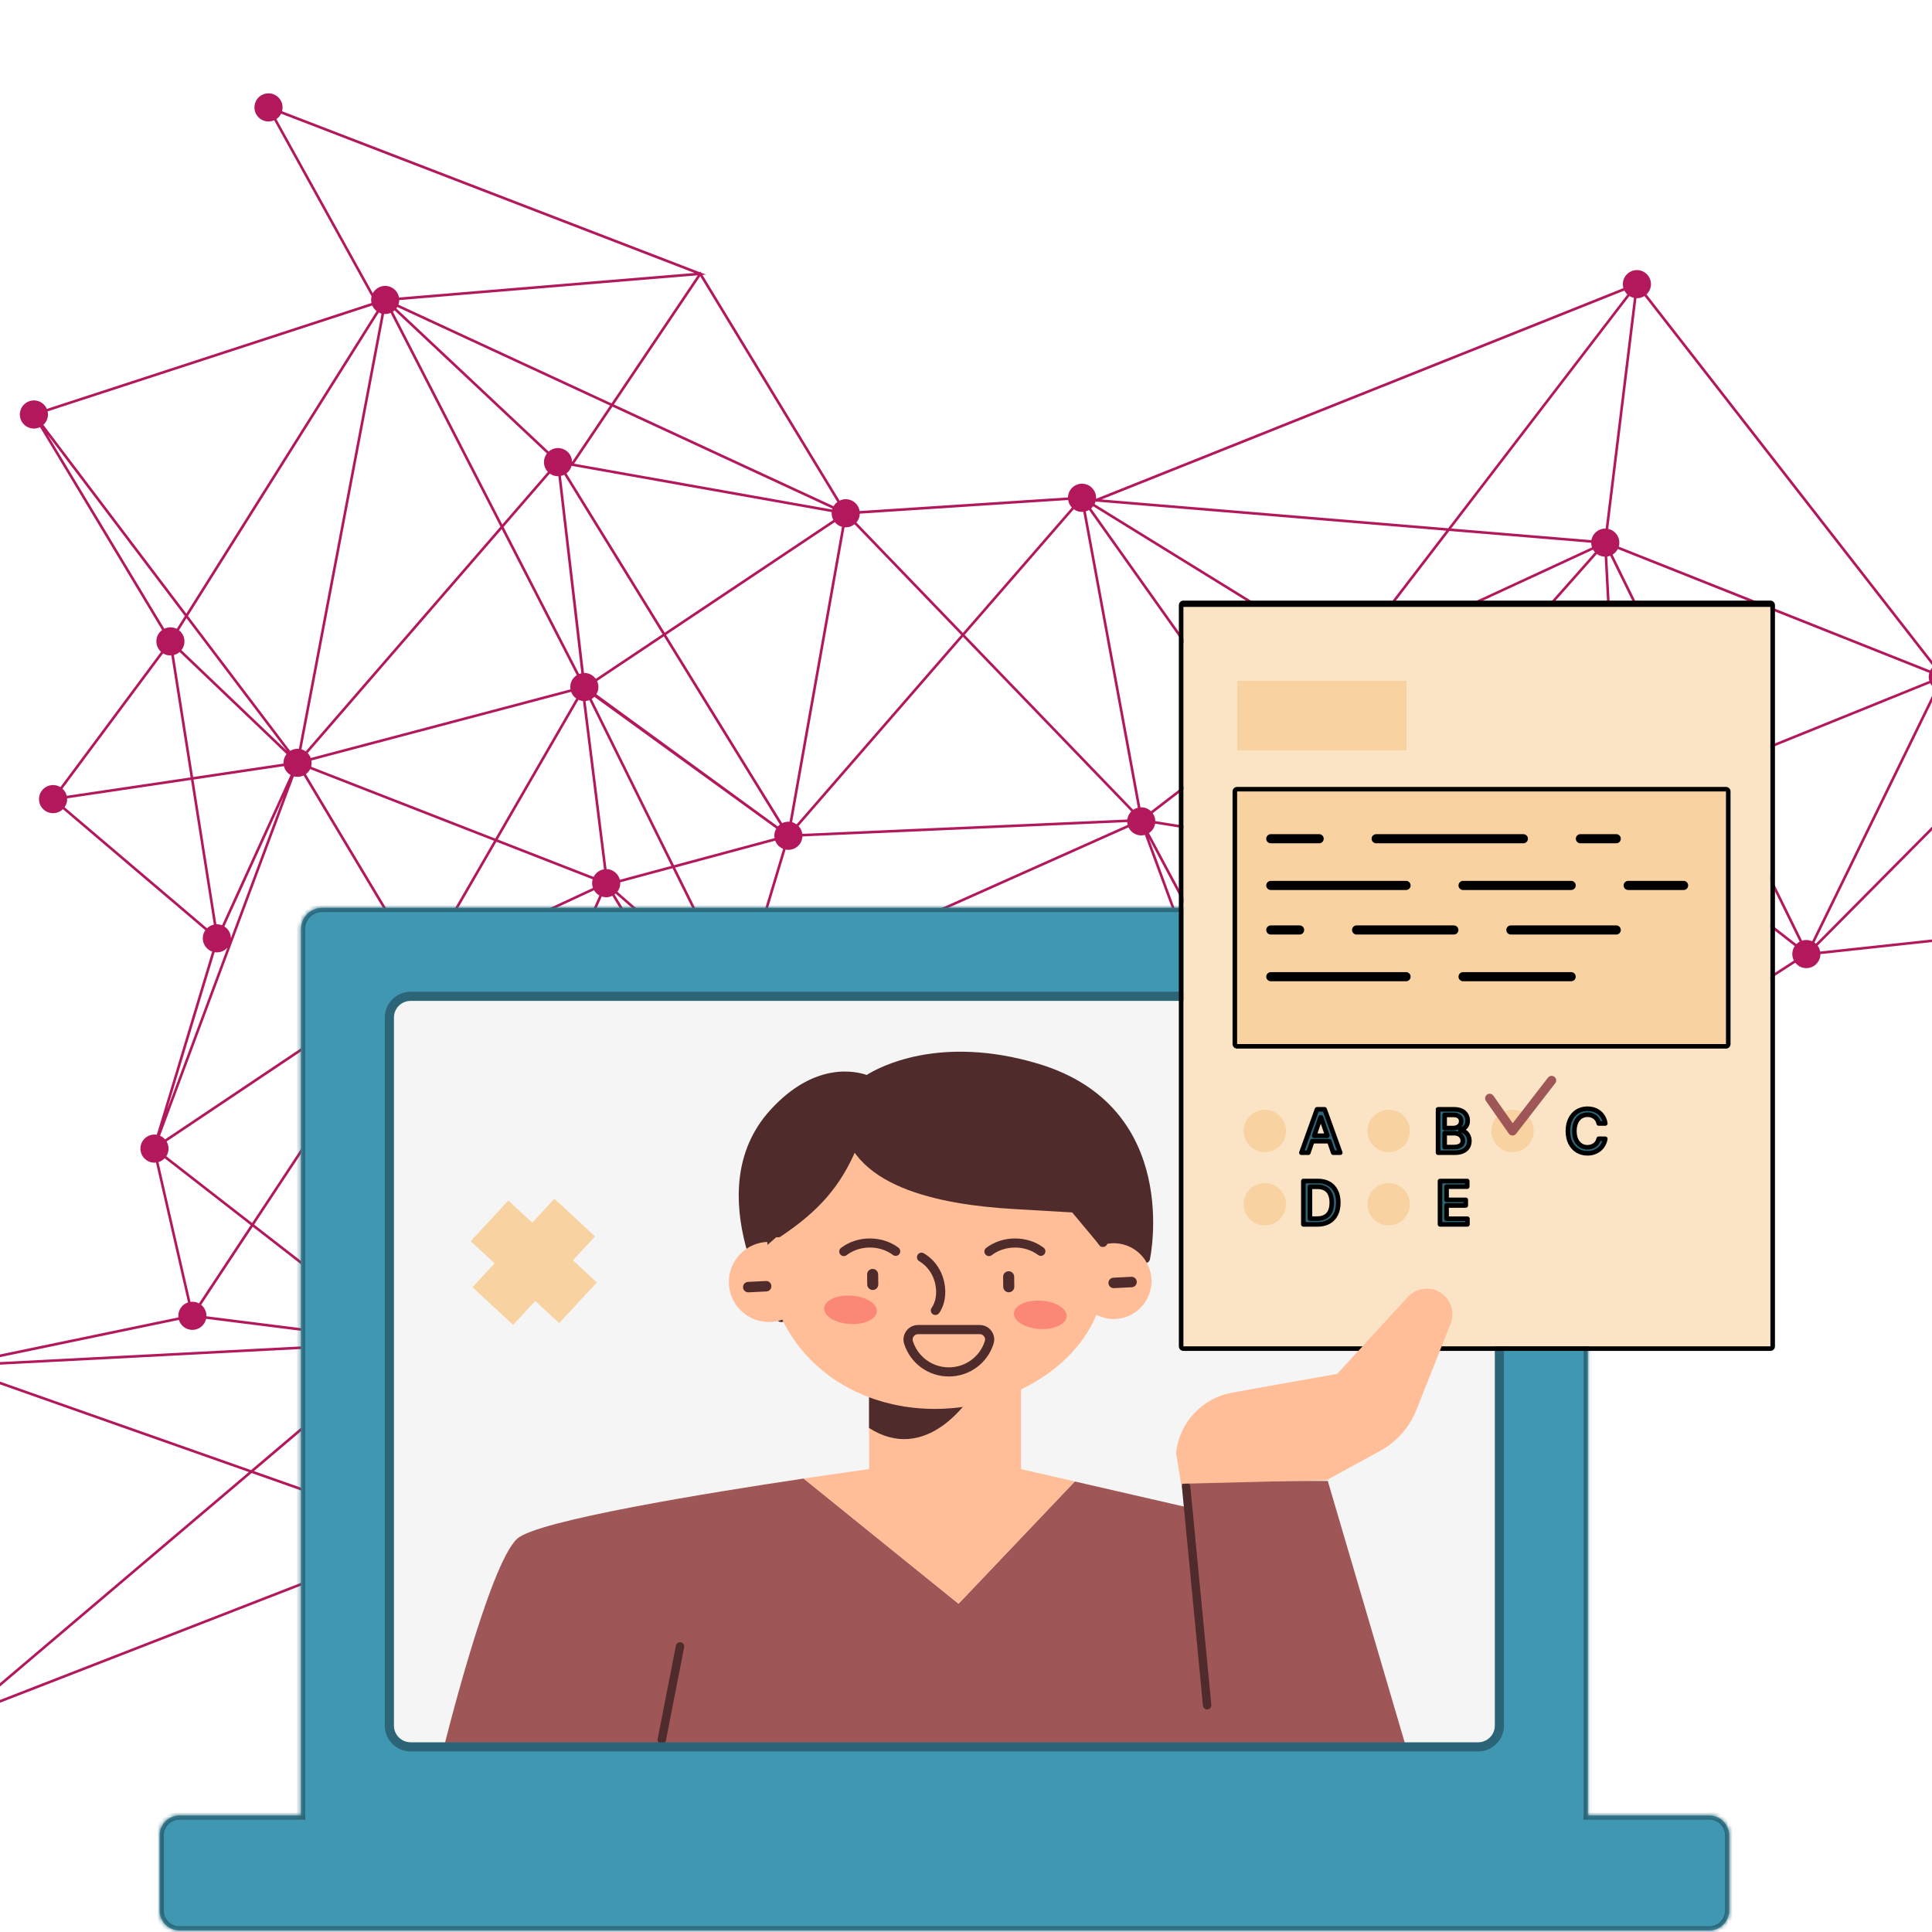 <svg width="460" height="460" viewBox="0 0 460 460" fill="none" xmlns="http://www.w3.org/2000/svg">
<rect x="0" y="0" width="460" height="460" fill="#808080" stroke="none"/>
<g clip-path="url(#clip0_760_11433)">
<rect width="460" height="460" fill="white"/>
<path d="M632.883 153.177C631.454 152.921 630.078 153.616 629.395 154.808L558.879 122.514C558.938 122.347 558.986 122.173 559.02 121.994C559.342 120.171 558.129 118.434 556.308 118.109C554.487 117.784 552.748 119 552.423 120.821C552.371 121.112 552.362 121.4 552.385 121.682L509.956 129.179C509.623 127.97 508.629 126.998 507.314 126.765C505.493 126.44 503.754 127.656 503.429 129.477C503.287 130.283 503.445 131.072 503.822 131.731L465.12 158.969C464.632 158.398 463.953 157.985 463.156 157.842C462.292 157.689 461.45 157.885 460.766 158.321L392.03 70.094C392.538 69.619 392.904 68.98 393.038 68.242C393.363 66.421 392.147 64.682 390.326 64.357C388.505 64.032 386.766 65.248 386.441 67.069C386.348 67.599 386.387 68.121 386.53 68.603L260.967 118.758C261.088 117.069 259.915 115.527 258.211 115.223C256.39 114.898 254.651 116.113 254.326 117.934C254.296 118.101 254.284 118.264 254.28 118.429L204.673 121.675C204.454 120.304 203.397 119.159 201.955 118.903C201.229 118.774 200.517 118.893 199.901 119.194L167.259 65.451L168.104 65.38L166.942 64.933L166.745 64.609L166.612 64.808L67.153 26.485C67.182 26.379 67.208 26.272 67.228 26.161C67.554 24.34 66.338 22.601 64.517 22.276C62.696 21.951 60.957 23.167 60.632 24.988C60.306 26.809 61.522 28.548 63.343 28.873C64.02 28.994 64.688 28.899 65.273 28.641L88.471 70.557C88.447 70.644 88.425 70.732 88.409 70.824C88.327 71.278 88.345 71.728 88.44 72.152L11.152 97.362C10.718 96.364 9.814 95.596 8.663 95.391C6.842 95.066 5.103 96.282 4.778 98.103C4.453 99.924 5.669 101.663 7.49 101.988C8.209 102.117 8.918 102.001 9.529 101.704L38.593 150.008C37.926 150.499 37.435 151.235 37.278 152.119C37.068 153.303 37.509 154.447 38.339 155.195L14.38 187.408C14.034 187.197 13.646 187.042 13.224 186.968C11.403 186.643 9.664 187.859 9.338 189.68C9.013 191.501 10.229 193.24 12.05 193.565C13.156 193.761 14.23 193.388 14.977 192.66L48.89 221.487C48.617 221.875 48.421 222.324 48.332 222.825C48.041 224.46 48.99 226.024 50.505 226.565L37.331 270.176C35.523 269.876 33.807 271.085 33.486 272.893C33.161 274.714 34.377 276.453 36.198 276.779C36.515 276.835 36.829 276.843 37.136 276.81L44.762 310.101C43.63 310.474 42.733 311.441 42.511 312.697C42.452 313.024 42.447 313.347 42.484 313.66L-8.351 324.231C-8.709 323.069 -9.685 322.141 -10.965 321.915C-12.786 321.59 -14.525 322.806 -14.851 324.627C-15.176 326.448 -13.96 328.187 -12.139 328.512C-12.005 328.536 -11.874 328.547 -11.742 328.556L-8.985 405.088C-10.398 405.27 -11.592 406.349 -11.854 407.824C-12.18 409.645 -10.964 411.384 -9.143 411.709C-7.322 412.034 -5.583 410.818 -5.257 408.997C-5.164 408.478 -5.202 407.965 -5.338 407.49L99.122 366.848C99.598 367.681 100.425 368.303 101.442 368.484C103.263 368.809 105.002 367.593 105.327 365.772C105.652 363.951 104.436 362.212 102.615 361.887C102.435 361.856 102.254 361.843 102.075 361.839L96.828 322.765C98.131 322.497 99.208 321.463 99.454 320.073C99.535 319.621 99.519 319.173 99.425 318.753L187.181 287.298C187.626 288.253 188.514 288.982 189.628 289.183C191.449 289.508 193.188 288.292 193.514 286.471C193.839 284.65 192.623 282.911 190.802 282.586C190.384 282.511 189.97 282.522 189.579 282.598L177.488 241.209C178.532 240.797 179.346 239.87 179.555 238.682L179.523 238.989L288.572 250.304C288.554 251.914 289.696 253.347 291.331 253.638C292.175 253.788 292.999 253.604 293.675 253.188L321.229 289.823C320.699 290.303 320.315 290.953 320.183 291.714C319.86 293.536 321.073 295.273 322.894 295.599C324.715 295.924 326.454 294.708 326.78 292.887C326.906 292.177 326.797 291.479 326.508 290.874L386.148 255.712C386.64 256.395 387.382 256.893 388.275 257.052C390.096 257.378 391.835 256.162 392.16 254.341C392.295 253.582 392.162 252.84 391.828 252.207L427.448 229.222C427.938 229.849 428.65 230.303 429.494 230.454C431.315 230.779 433.054 229.563 433.379 227.742C433.414 227.549 433.426 227.357 433.428 227.17L510.7 218.838C510.987 220.116 512.013 221.159 513.383 221.403C514.414 221.585 515.419 221.276 516.157 220.64L555.23 256.953C554.891 257.376 554.649 257.888 554.546 258.46C554.221 260.281 555.436 262.02 557.257 262.345C559.08 262.667 560.817 261.454 561.143 259.633C561.144 259.619 561.145 259.606 561.149 259.593L602.163 258.597L623.842 258.07C624.118 259.366 625.147 260.433 626.534 260.68C628.355 261.005 630.094 259.789 630.419 257.968C630.67 256.552 629.992 255.19 628.824 254.499L644.256 209.291C644.301 209.3 644.347 209.314 644.397 209.322C646.218 209.648 647.957 208.432 648.282 206.611C648.607 204.79 647.391 203.051 645.57 202.726C645.138 202.649 644.711 202.66 644.306 202.746L633.414 159.632C634.512 159.242 635.377 158.293 635.594 157.062C635.92 155.241 634.704 153.502 632.883 153.177ZM625.793 254.307C624.795 254.74 624.027 255.644 623.822 256.795C623.783 257.018 623.769 257.237 623.771 257.453L599.189 258.051L561.194 258.975C561.187 258.649 561.132 258.331 561.034 258.029L614.677 225.249L625.79 254.305L625.793 254.307ZM386.316 251.579L360.452 233.321L384.037 195.325C384.318 195.465 384.623 195.572 384.947 195.629C385.1 195.657 385.253 195.668 385.405 195.674L388.37 250.44C387.564 250.559 386.835 250.968 386.316 251.579ZM324.973 289.306C324.692 289.167 324.388 289.06 324.064 289.003C323.874 288.97 323.69 288.955 323.506 288.955L316.443 205.515C317.209 205.378 317.9 204.978 318.399 204.395L359.621 233.494L324.976 289.308L324.973 289.306ZM44.404 147.196L68.28 178.737L43.199 154.786C43.533 154.366 43.768 153.857 43.873 153.29C44.099 152.015 43.57 150.783 42.61 150.047L44.404 147.196ZM11.372 99.275C11.452 98.82 11.436 98.371 11.341 97.947L88.631 72.741C88.858 73.264 89.215 73.723 89.669 74.07L44.358 146.105L10.332 101.155C10.858 100.676 11.238 100.027 11.374 99.272L11.372 99.275ZM387.951 70.493C388.274 70.695 388.633 70.842 389.023 70.929L382.297 125.847C380.663 125.796 379.195 126.949 378.9 128.608L345.525 125.834L387.951 70.493ZM642.157 204.217C642.12 204.278 642.081 204.341 642.049 204.405L600.324 180.312C600.44 180.057 600.528 179.789 600.581 179.502C600.717 178.747 600.582 178.008 600.255 177.376L608.468 172.111L642.157 204.217ZM527.69 152.019L514.134 146.846C514.164 146.745 514.188 146.64 514.207 146.532C514.327 145.858 514.235 145.196 513.983 144.614L523.443 139.435L592.954 176.931L527.69 152.019ZM513.915 147.423L561.316 165.516L594.057 178.014C594.027 178.115 594.003 178.22 593.984 178.328C593.877 178.93 593.939 179.519 594.136 180.057L536.776 207.084L512.481 148.905C513.095 148.578 513.602 148.065 513.916 147.427L513.915 147.423ZM599.921 176.856C599.43 176.225 598.717 175.766 597.869 175.616C597.049 175.469 596.246 175.637 595.58 176.031L557.935 123.948L608.008 171.673L599.919 176.858L599.921 176.856ZM555.132 124.704C555.952 124.851 556.755 124.683 557.421 124.29L595.08 176.392C594.859 176.586 594.661 176.809 594.495 177.056L524.092 139.078L552.945 123.277C553.436 124.002 554.204 124.538 555.134 124.701L555.132 124.704ZM552.645 122.737L523.442 138.731L509.806 131.376C509.902 131.148 509.979 130.905 510.024 130.653C510.076 130.362 510.085 130.074 510.062 129.792L552.491 122.295C552.532 122.447 552.582 122.597 552.646 122.742L552.645 122.737ZM507.874 133.209C508.539 132.964 509.118 132.517 509.512 131.921L522.794 139.084L513.687 144.073C513.195 143.348 512.428 142.812 511.498 142.649C511.113 142.579 510.729 142.584 510.362 142.645L507.874 133.209ZM508.342 148.095L478.411 178.264L465.028 163.41C465.448 162.957 465.749 162.383 465.868 161.727C465.946 161.285 465.931 160.848 465.843 160.435L507.822 147.24C507.952 147.548 508.127 147.837 508.342 148.095ZM431.466 224.11C431.216 223.997 430.947 223.909 430.663 223.858C430.106 223.76 429.561 223.803 429.06 223.964L409.027 183.152L459.592 162.68C459.873 163.222 460.296 163.681 460.823 164.004L431.464 224.113L431.466 224.11ZM173.841 235.772L146.996 212.31C147.309 211.899 147.536 211.411 147.63 210.867C147.677 210.601 147.688 210.34 147.673 210.08L160.133 206.729L174.303 235.373C174.136 235.492 173.982 235.626 173.837 235.773L173.841 235.772ZM49.149 313.395C49.186 312.323 48.705 311.321 47.902 310.672L60.178 292.083L93.261 317.808C93.07 318.137 92.929 318.504 92.857 318.899L49.151 313.393L49.149 313.395ZM93.617 317.304L60.517 291.566L98.713 233.734C99.017 233.895 99.349 234.015 99.706 234.078C99.746 234.084 99.787 234.088 99.827 234.094L95.948 316.147C95.035 316.204 94.2 316.631 93.618 317.302L93.617 317.304ZM381.608 132.494C381.761 132.522 381.91 132.534 382.062 132.54L385.047 189.02C384.104 189.156 383.263 189.693 382.74 190.482L345.882 170.674L380.216 131.895C380.617 132.187 381.086 132.399 381.608 132.494ZM382.448 191.029C382.352 191.257 382.279 191.495 382.232 191.749C382.184 192.01 382.175 192.269 382.189 192.524L319.181 201.94C319.155 201.634 319.089 201.34 318.984 201.061L345.46 171.156L382.446 191.032L382.448 191.029ZM318.69 200.457C318.461 200.091 318.165 199.769 317.814 199.514L320.623 164.263L320.894 160.849C321.993 160.837 322.999 160.286 323.611 159.406L344.905 170.848L318.693 200.452L318.69 200.457ZM320.268 160.8C320.268 160.8 320.271 160.801 320.273 160.803L320.003 164.203L317.217 199.173C316.973 199.063 316.709 198.978 316.432 198.928C315.974 198.847 315.521 198.863 315.096 198.958L298.293 175.292L318.43 159.815C318.905 160.313 319.536 160.674 320.267 160.802L320.268 160.8ZM379.753 131.484L345.322 170.375L323.911 158.868C324.021 158.623 324.105 158.363 324.153 158.088C324.254 157.515 324.204 156.951 324.031 156.435L379.296 130.874C379.423 131.093 379.578 131.297 379.753 131.484ZM260.291 120.542L317.829 156.073C317.705 156.334 317.611 156.618 317.556 156.914C317.402 157.788 317.602 158.64 318.05 159.328L297.937 174.783L259.799 121.067C259.981 120.911 260.144 120.734 260.288 120.54L260.291 120.542ZM297.448 175.162L274.047 193.147C273.584 192.7 272.991 192.384 272.31 192.264C272.045 192.218 271.781 192.204 271.524 192.221L263.633 149.431L258.528 121.75C258.799 121.673 259.057 121.566 259.296 121.426L297.448 175.162ZM93.949 73.9L116.366 94.957L130.221 107.974C129.897 108.392 129.665 108.888 129.565 109.447C129.369 110.542 129.735 111.604 130.449 112.35L119.592 124.881L93.551 74.211C93.693 74.116 93.825 74.013 93.951 73.901L93.949 73.9ZM185.196 196.781L142.005 165.29C142.205 164.952 142.357 164.573 142.427 164.163C142.552 163.456 142.444 162.762 142.159 162.156L158.072 151.519L185.691 196.322C185.51 196.458 185.342 196.613 185.192 196.782L185.196 196.781ZM141.848 161.621C141.356 160.938 140.612 160.436 139.715 160.278C139.49 160.237 139.268 160.221 139.046 160.227L133.556 113.311C133.832 113.251 134.097 113.156 134.346 113.033L157.748 150.994L141.847 161.624L141.848 161.621ZM130.915 112.755C131.309 113.036 131.767 113.241 132.277 113.332C132.5 113.371 132.725 113.389 132.942 113.384L134.896 130.142L138.412 160.303C138.229 160.342 138.051 160.4 137.879 160.469L119.894 125.472L130.914 112.751L130.915 112.755ZM137.331 160.753C136.568 161.24 136.002 162.028 135.83 162.989C135.762 163.379 135.766 163.763 135.827 164.13L73.991 180.474C73.83 180.038 73.582 179.643 73.261 179.308L119.458 125.981L137.329 160.756L137.331 160.753ZM74.146 182.209C74.215 181.819 74.21 181.435 74.149 181.068L135.986 164.724C136.217 165.359 136.64 165.912 137.193 166.305L117.923 199.651L74.067 182.545C74.099 182.434 74.124 182.322 74.144 182.207L74.146 182.209ZM137.729 166.616C137.984 166.732 138.255 166.822 138.542 166.875C138.629 166.892 138.716 166.898 138.801 166.907L143.803 206.979C142.744 207.15 141.821 207.822 141.337 208.784L118.506 199.878L137.729 166.616ZM144.917 206.984C144.75 206.954 144.583 206.943 144.42 206.937L139.425 166.908C139.739 166.879 140.041 166.807 140.33 166.697L159.856 206.164L147.582 209.466C147.271 208.227 146.26 207.219 144.921 206.983L144.917 206.984ZM140.883 166.423C141.114 166.282 141.33 166.113 141.522 165.919L184.826 197.29C184.627 197.626 184.481 198.001 184.408 198.409C184.339 198.802 184.344 199.189 184.409 199.563L160.465 206.004L140.885 166.424L140.883 166.423ZM268.427 194.973C268.418 195.022 268.414 195.071 268.408 195.121L222.605 197.144L191.029 198.538C190.932 197.833 190.61 197.186 190.129 196.681L229.275 151.623L269.344 193.203C268.881 193.67 268.549 194.276 268.427 194.973ZM187.986 195.654C187.359 195.6 186.756 195.727 186.223 195.992L158.59 151.169L198.761 124.316C199.189 124.843 199.777 125.244 200.471 125.437L187.986 195.654ZM198.415 123.803L158.264 150.643L134.875 112.704C135.452 112.271 135.891 111.655 136.092 110.919L198.021 121.93C197.964 122.598 198.11 123.247 198.415 123.803ZM133.45 106.731C132.402 106.546 131.384 106.869 130.644 107.522L120.543 98.031L94.37 73.443C94.452 73.334 94.53 73.218 94.6 73.098L145.248 96.558L136.213 109.988C136.194 108.409 135.061 107.019 133.45 106.731ZM91.456 74.759C92.001 74.799 92.527 74.704 93.005 74.504L119.156 125.386L72.797 178.9C72.492 178.681 72.15 178.511 71.775 178.401L91.456 74.759ZM73.843 183.118L117.614 200.191L101.693 227.74C101.438 227.624 101.167 227.534 100.88 227.481C100.161 227.353 99.455 227.468 98.847 227.762L72.827 184.32C73.249 184.009 73.601 183.601 73.843 183.118ZM102.229 228.05L118.195 200.42L141.111 209.36C141.079 209.471 141.054 209.582 141.034 209.697C140.928 210.292 140.989 210.878 141.181 211.412L103.186 229.098C102.948 228.687 102.622 228.331 102.23 228.055L102.229 228.05ZM174.843 235.061L160.744 206.567L184.57 200.159C184.893 201.028 185.566 201.741 186.453 202.099L176.638 234.772C176.004 234.699 175.387 234.807 174.844 235.059L174.843 235.061ZM177.244 234.901L187.046 202.274C187.072 202.279 187.096 202.287 187.122 202.292C188.943 202.617 190.682 201.401 191.007 199.58C191.032 199.439 191.047 199.296 191.053 199.155L261.684 196.039L268.384 195.741C268.396 195.97 268.432 196.195 268.489 196.411L179.089 236.318C178.671 235.656 178.03 235.14 177.243 234.897L177.244 234.901ZM274.452 193.616L297.808 175.669L314.491 199.164C313.557 199.582 312.834 200.419 312.589 201.481L275.075 195.5C275.063 194.81 274.837 194.161 274.453 193.621L274.452 193.616ZM386.121 189.036C385.968 189.008 385.819 188.996 385.667 188.99L382.682 132.51C382.926 132.474 383.163 132.413 383.387 132.325L408.179 182.832L388.505 190.798C388.041 189.904 387.186 189.228 386.117 189.037L386.121 189.036ZM459.27 160.56C459.174 161.096 459.217 161.623 459.364 162.112L408.758 182.603L383.945 132.054C384.466 131.736 384.9 131.276 385.185 130.717L459.355 160.202C459.32 160.319 459.29 160.438 459.27 160.56ZM378.85 129.229C378.855 129.606 378.92 129.972 379.043 130.316L323.788 155.873C323.617 155.565 323.396 155.288 323.135 155.044L345.079 126.42L378.851 129.227L378.85 129.229ZM322.642 154.67C322.287 154.445 321.884 154.285 321.444 154.204C320.136 153.972 318.874 154.533 318.144 155.541L260.617 120.016C260.711 119.827 260.789 119.628 260.846 119.417L344.342 126.357L322.639 154.664L322.642 154.67ZM257.033 121.828C257.334 121.881 257.63 121.889 257.918 121.862L270.912 192.314C270.518 192.413 270.146 192.581 269.819 192.808L229.68 151.156L255.665 121.247C256.06 121.533 256.52 121.735 257.033 121.828ZM228.844 151.177L189.663 196.275C189.348 196.05 188.992 195.872 188.598 195.764L201.082 125.547C201.962 125.621 202.799 125.344 203.452 124.823L228.846 151.175L228.844 151.177ZM198.132 121.323L136.687 110.398L145.82 96.825L198.209 121.091C198.18 121.167 198.156 121.243 198.132 121.323ZM94.859 72.539C94.921 72.366 94.971 72.19 95.005 72.004C95.039 71.819 95.051 71.633 95.054 71.451L166.112 65.553L145.601 96.041L94.862 72.54L94.859 72.539ZM90.191 74.408C90.355 74.49 90.529 74.561 90.709 74.617L90.817 74.813L71.168 178.291C70.415 178.217 69.691 178.405 69.084 178.78L44.755 146.642L90.187 74.409L90.191 74.408ZM14.872 187.783L38.831 155.569C39.176 155.781 39.564 155.935 39.987 156.009C40.257 156.059 40.525 156.067 40.788 156.05L45.373 185.095L15.89 189.477C15.731 188.82 15.373 188.231 14.875 187.784L14.872 187.783ZM41.399 155.953C41.91 155.824 42.382 155.576 42.772 155.235L68.223 179.54C67.889 179.959 67.654 180.468 67.549 181.035C67.502 181.296 67.492 181.555 67.505 181.806L45.983 185.005L41.399 155.953ZM67.595 182.416C67.813 183.304 68.386 184.068 69.183 184.525L52.87 220.303C52.663 220.219 52.441 220.156 52.213 220.114C51.978 220.071 51.743 220.058 51.513 220.066L46.075 185.613L67.593 182.415L67.595 182.416ZM53.421 220.586L67.535 189.63L54.977 223.364C54.96 222.225 54.361 221.184 53.421 220.586ZM69.973 184.852C70.066 184.877 70.162 184.899 70.258 184.919C70.978 185.047 71.683 184.932 72.291 184.637L98.311 228.08C97.64 228.572 97.147 229.311 96.99 230.194C96.851 230.972 96.996 231.735 97.349 232.379L39.3 271.277C38.981 270.911 38.576 270.612 38.116 270.41L69.972 184.848L69.973 184.852ZM97.694 232.892C97.844 233.075 98.008 233.244 98.195 233.395L60.028 291.186L39.593 275.298C39.828 274.933 39.996 274.522 40.076 274.066C40.223 273.246 40.053 272.446 39.662 271.782L97.693 232.895L97.694 232.892ZM39.21 275.781L59.684 291.7L47.379 310.33C47.075 310.169 46.742 310.049 46.385 309.986C46.035 309.924 45.69 309.919 45.354 309.964L37.734 276.686C38.298 276.517 38.806 276.204 39.208 275.779L39.21 275.781ZM45.214 316.585C46.99 316.9 48.683 315.754 49.067 314.009L92.595 319.493L-7.553 324.699L42.596 314.269C42.954 315.431 43.93 316.36 45.21 316.586L45.214 316.585ZM-8.265 325.801C-8.238 325.65 -8.225 325.499 -8.22 325.349L92.856 320.096C92.948 320.591 93.15 321.055 93.442 321.455L59.773 350.022L-8.32 326.028C-8.303 325.951 -8.282 325.877 -8.267 325.799L-8.265 325.801ZM96.738 316.188C96.679 316.178 96.62 316.174 96.562 316.168L100.442 234.126C101.455 234.083 102.379 233.576 102.972 232.786L127.445 247.783L97.211 316.311C97.057 316.26 96.902 316.216 96.738 316.188ZM103.295 232.258C103.431 231.983 103.533 231.686 103.589 231.365C103.696 230.77 103.634 230.185 103.442 229.65L141.437 211.964C141.736 212.477 142.172 212.908 142.699 213.202L127.696 247.208L103.294 232.254L103.295 232.258ZM143.27 213.454C143.424 213.505 143.581 213.55 143.745 213.578C144.471 213.708 145.182 213.589 145.797 213.29L188.22 283.194C187.96 283.387 187.73 283.616 187.532 283.879L128.233 247.54L143.273 213.456L143.27 213.454ZM188.748 282.872L146.327 212.97C146.413 212.906 146.498 212.839 146.577 212.764L173.456 236.254C173.211 236.623 173.039 237.046 172.956 237.507C172.633 239.33 173.847 241.067 175.668 241.392C176.086 241.467 176.499 241.456 176.89 241.38L188.979 282.767C188.898 282.797 188.822 282.834 188.745 282.87L188.748 282.872ZM179.368 236.87L268.7 196.99C269.147 197.935 270.031 198.659 271.14 198.856C271.638 198.943 272.13 198.915 272.591 198.791L290.475 247.317C289.553 247.756 288.847 248.612 288.635 249.686L179.593 238.372C179.638 237.844 179.555 237.333 179.369 236.867L179.368 236.87ZM292.501 247.042C292.003 246.955 291.51 246.983 291.051 247.104L273.561 199.646L295.957 241.514L293.122 247.212C292.926 247.136 292.716 247.076 292.5 247.038L292.501 247.042ZM273.571 198.351C274.311 197.861 274.858 197.086 275.025 196.144C275.027 196.134 275.027 196.123 275.031 196.111L312.508 202.087C312.458 203.312 313.082 204.441 314.091 205.067L296.299 240.838L273.574 198.352L273.571 198.351ZM314.644 205.344C314.84 205.421 315.05 205.48 315.266 205.518C315.453 205.55 315.639 205.566 315.824 205.567L322.886 289.007C322.641 289.052 322.403 289.12 322.174 289.216L296.655 241.506L314.644 205.344ZM318.752 203.89C318.941 203.563 319.079 203.202 319.151 202.807C319.165 202.725 319.172 202.642 319.182 202.561L382.282 193.129C382.466 193.876 382.903 194.536 383.512 194.999L359.944 232.966L318.752 203.89ZM388.356 194.138C388.587 193.779 388.753 193.366 388.832 192.917C388.928 192.381 388.885 191.854 388.738 191.365L408.45 183.383L428.491 224.206C428.204 224.36 427.943 224.556 427.712 224.784L388.355 194.134L388.356 194.138ZM432.006 224.419L461.383 164.274C461.574 164.348 461.774 164.405 461.981 164.441C462.93 164.609 463.852 164.358 464.568 163.825L477.975 178.704L432.348 224.694C432.239 224.595 432.125 224.503 432.003 224.418L432.006 224.419ZM478.828 178.726L508.782 148.532C509.213 148.887 509.735 149.142 510.325 149.245C510.466 149.27 510.604 149.282 510.743 149.291L512.95 201.613L513.507 214.791C512.924 214.872 512.38 215.108 511.927 215.458L478.83 178.727L478.828 178.726ZM514.557 214.806C514.413 214.78 514.268 214.768 514.123 214.762L511.36 149.267C511.55 149.241 511.731 149.2 511.911 149.144L536.216 207.346L516.884 216.454C516.408 215.615 515.578 214.986 514.557 214.806ZM537.014 207.654L594.4 180.614C594.68 181.087 595.073 181.487 595.552 181.777L559.49 256.132C559.17 255.951 558.816 255.817 558.434 255.75C557.982 255.669 557.534 255.684 557.114 255.779L537.018 207.653L537.014 207.654ZM560.788 257.453C560.588 257.088 560.322 256.758 560.001 256.489L596.105 182.047C596.293 182.119 596.491 182.175 596.695 182.209C597.209 182.299 597.711 182.266 598.184 182.135L614.45 224.66L560.785 257.452L560.788 257.453ZM598.763 181.917C599.262 181.671 599.692 181.307 600.016 180.849L641.801 204.975C641.752 205.127 641.71 205.278 641.681 205.438C641.532 206.272 641.708 207.087 642.116 207.758L614.99 224.335L598.763 181.917ZM642.543 203.729L609.009 171.768L629.658 158.534C630.149 159.165 630.862 159.624 631.709 159.774C632.085 159.841 632.456 159.839 632.814 159.783L643.713 202.926C643.271 203.109 642.873 203.38 642.543 203.729ZM629.138 155.369C629.079 155.536 629.031 155.709 628.998 155.888C628.862 156.643 628.996 157.382 629.324 158.014L608.548 171.33L558.35 123.484C558.45 123.357 558.542 123.217 558.623 123.074L629.138 155.369ZM504.177 132.239C504.665 132.81 505.345 133.223 506.142 133.367C506.527 133.436 506.911 133.432 507.278 133.37L509.766 142.806C508.683 143.201 507.832 144.145 507.616 145.362C507.537 145.803 507.552 146.241 507.64 146.654L465.662 159.849C465.609 159.722 465.548 159.597 465.48 159.476L504.182 132.238L504.177 132.239ZM460.28 158.705C460.001 158.966 459.764 159.274 459.586 159.625L385.415 130.14C385.45 130.024 385.48 129.904 385.5 129.783C385.817 128.004 384.663 126.306 382.912 125.926L389.638 71.008C390.329 71.029 390.987 70.837 391.542 70.481L460.278 158.708L460.28 158.705ZM386.758 69.185C386.936 69.534 387.176 69.852 387.466 70.12L344.796 125.775L262.257 118.914L386.759 69.183L386.758 69.185ZM254.318 119.054C254.425 119.732 254.74 120.354 255.204 120.841L229.255 150.707L203.9 124.393C204.28 123.951 204.554 123.409 204.663 122.793C204.693 122.627 204.705 122.464 204.708 122.299L254.315 119.053L254.318 119.054ZM199.37 119.521C199.01 119.79 198.703 120.131 198.471 120.526L146.174 96.302L166.72 65.762L199.372 119.518L199.37 119.521ZM65.817 28.347C66.284 28.027 66.674 27.588 66.931 27.067L165.359 64.994L95.003 70.835C94.764 69.492 93.715 68.374 92.293 68.119C90.835 67.86 89.435 68.587 88.763 69.819L65.812 28.348L65.817 28.347ZM11.339 103.513L44.008 146.671L42.09 149.717C41.806 149.572 41.495 149.465 41.164 149.407C40.444 149.278 39.735 149.395 39.122 149.69L11.337 103.512L11.339 103.513ZM15.38 192.193C15.653 191.805 15.851 191.353 15.938 190.855C15.986 190.594 15.994 190.338 15.982 190.084L45.472 185.703L50.907 220.144C50.294 220.28 49.738 220.589 49.293 221.02L15.38 192.193ZM51.107 226.719C52.273 226.905 53.4 226.463 54.135 225.637L39.809 264.113L51.105 226.722L51.107 226.719ZM-11.125 328.538C-9.986 328.391 -8.996 327.663 -8.513 326.614L59.239 350.486L-6.209 406.017C-6.674 405.561 -7.276 405.236 -7.965 405.111C-8.099 405.087 -8.232 405.074 -8.362 405.067L-11.123 328.536L-11.125 328.538ZM-5.562 406.914C-5.635 406.767 -5.717 406.623 -5.813 406.488L59.911 350.727L98.773 364.422C98.758 364.482 98.743 364.542 98.731 364.603C98.626 365.188 98.684 365.764 98.866 366.289L-5.562 406.914ZM101.462 361.887C100.367 362.076 99.425 362.801 98.971 363.832L60.46 350.262L93.862 321.923C94.322 322.357 94.907 322.669 95.574 322.788C95.79 322.826 96.005 322.841 96.218 322.838L101.462 361.887ZM99.237 318.166C98.947 317.491 98.439 316.923 97.786 316.562L127.987 248.112L187.216 284.407C187.079 284.683 186.977 284.979 186.922 285.301C186.837 285.789 186.862 286.269 186.977 286.72L99.24 318.167L99.237 318.166ZM295.219 250.928C295.466 249.537 294.815 248.196 293.682 247.494L296.321 242.187L321.31 288.904L294.17 252.817C294.701 252.336 295.084 251.687 295.218 250.923L295.219 250.928ZM326.194 290.345C325.999 290.076 325.766 289.836 325.5 289.636L360.127 233.851L385.961 252.087C385.772 252.413 385.632 252.778 385.562 253.17C385.435 253.879 385.544 254.577 385.834 255.183L326.194 290.345ZM391.494 251.687C391.004 251.06 390.292 250.606 389.449 250.456C389.296 250.427 389.142 250.417 388.99 250.41L386.026 195.644C386.779 195.533 387.463 195.169 387.978 194.624L427.321 225.263C427.059 225.643 426.868 226.084 426.785 226.57C426.65 227.329 426.783 228.07 427.117 228.703L391.497 251.689L391.494 251.687ZM433.375 226.553C433.281 226.043 433.07 225.565 432.765 225.157L478.391 179.166L511.47 215.878C511.069 216.325 510.78 216.885 510.67 217.521C510.628 217.76 510.612 217.993 510.621 218.227L433.371 226.558L433.375 226.553ZM516.588 220.197C516.928 219.774 517.169 219.262 517.273 218.691C517.376 218.108 517.322 217.538 517.141 217.017L536.456 207.918L556.522 255.975C556.21 256.11 555.919 256.29 555.664 256.511L516.588 220.197ZM628.261 254.234C628.083 254.168 627.9 254.118 627.707 254.083C627.253 254.001 626.805 254.016 626.38 254.112L615.214 224.922L642.485 208.257C642.806 208.616 643.207 208.909 643.665 209.102L628.258 254.232L628.261 254.234Z" fill="#B4185C"/>
<mask id="path-2-inside-1_760_11433" fill="white">
<path fill-rule="evenodd" clip-rule="evenodd" d="M378.064 221.205V431.931C378.064 432.043 378.061 432.154 378.054 432.264H406.989C409.595 432.264 411.707 434.376 411.707 436.982V454.912C411.707 457.518 409.595 459.63 406.989 459.63H42.718C40.112 459.63 38 457.518 38 454.912V436.982C38 434.376 40.112 432.264 42.718 432.264H71.655C71.648 432.154 71.644 432.043 71.644 431.931V221.205C71.644 218.415 73.906 216.154 76.695 216.154H373.014C375.803 216.154 378.064 218.415 378.064 221.205Z"/>
</mask>
<path fill-rule="evenodd" clip-rule="evenodd" d="M378.064 221.205V431.931C378.064 432.043 378.061 432.154 378.054 432.264H406.989C409.595 432.264 411.707 434.376 411.707 436.982V454.912C411.707 457.518 409.595 459.63 406.989 459.63H42.718C40.112 459.63 38 457.518 38 454.912V436.982C38 434.376 40.112 432.264 42.718 432.264H71.655C71.648 432.154 71.644 432.043 71.644 431.931V221.205C71.644 218.415 73.906 216.154 76.695 216.154H373.014C375.803 216.154 378.064 218.415 378.064 221.205Z" fill="#3F97B1"/>
<path d="M378.054 432.264L377.056 432.199L376.986 433.264H378.054V432.264ZM71.655 432.264V433.264H72.722L72.653 432.199L71.655 432.264ZM379.064 431.931V221.205H377.064V431.931H379.064ZM379.052 432.329C379.06 432.197 379.064 432.064 379.064 431.931H377.064C377.064 432.021 377.062 432.11 377.056 432.199L379.052 432.329ZM406.989 431.264H378.054V433.264H406.989V431.264ZM412.707 436.982C412.707 433.824 410.147 431.264 406.989 431.264V433.264C409.042 433.264 410.707 434.928 410.707 436.982H412.707ZM412.707 454.912V436.982H410.707V454.912H412.707ZM406.989 460.63C410.147 460.63 412.707 458.07 412.707 454.912H410.707C410.707 456.966 409.042 458.63 406.989 458.63V460.63ZM42.718 460.63H406.989V458.63H42.718V460.63ZM37 454.912C37 458.07 39.56 460.63 42.718 460.63V458.63C40.665 458.63 39 456.966 39 454.912H37ZM37 436.982V454.912H39V436.982H37ZM42.718 431.264C39.56 431.264 37 433.824 37 436.982H39C39 434.928 40.665 433.264 42.718 433.264V431.264ZM71.655 431.264H42.718V433.264H71.655V431.264ZM70.644 431.931C70.644 432.064 70.649 432.197 70.657 432.329L72.653 432.199C72.647 432.11 72.644 432.021 72.644 431.931H70.644ZM70.644 221.205V431.931H72.644V221.205H70.644ZM76.695 215.154C73.353 215.154 70.644 217.863 70.644 221.205H72.644C72.644 218.968 74.458 217.154 76.695 217.154V215.154ZM373.014 215.154H76.695V217.154H373.014V215.154ZM379.064 221.205C379.064 217.863 376.355 215.154 373.014 215.154V217.154C375.251 217.154 377.064 218.968 377.064 221.205H379.064Z" fill="#2B6577" mask="url(#path-2-inside-1_760_11433)"/>
<path d="M351.948 237.221H97.76C94.97 237.221 92.709 239.482 92.709 242.271V410.867C92.709 413.656 94.97 415.918 97.76 415.918H351.948C354.737 415.918 356.998 413.656 356.998 410.867V242.271C356.998 239.482 354.737 237.221 351.948 237.221Z" fill="#F5F5F5"/>
<path d="M306.348 364.329L255.903 352.73L228.221 381.84L191.343 352.033C168.457 355.455 127.955 362.028 123.153 366.348C116.418 372.411 105.644 416.188 105.644 416.188L321.842 415.514L306.351 364.327L306.348 364.329Z" fill="#9F5656"/>
<path d="M255.903 352.727L243.103 349.785V323.548H206.937V349.785C206.937 349.785 200.566 350.655 191.343 352.033L228.221 381.84L255.903 352.73V352.727Z" fill="#FFBE97"/>
<path d="M206.913 327V340C220.113 348.4 230.746 334.833 234.413 327H206.913Z" fill="#4F2B2B"/>
<path d="M206.478 257.164C206.478 257.164 221.235 246.67 246.8 254.284C280.642 264.363 272.722 299.645 272.722 299.645L185.957 313.686C185.957 313.686 166.877 284.164 184.158 265.084C195.784 252.249 206.478 257.164 206.478 257.164Z" fill="#4F2B2B"/>
<path d="M185.957 314.775C185.591 314.775 185.245 314.591 185.043 314.278C184.848 313.977 165.712 283.832 183.35 264.356C193.962 252.635 203.859 255.071 206.347 255.946C209.198 254.151 223.625 246.25 247.108 253.243C281.525 263.493 273.862 299.523 273.782 299.885C273.685 300.32 273.332 300.651 272.895 300.722L186.13 314.762C186.07 314.771 186.013 314.775 185.955 314.775H185.957ZM201.216 257.299C197.264 257.299 191.31 258.809 184.963 265.814C169.775 282.582 183.978 308.253 186.503 312.494L271.801 298.691C272.739 293.589 276.716 264.33 246.487 255.324C221.783 247.966 207.25 257.947 207.106 258.05C206.793 258.271 206.38 258.314 206.025 258.152C205.852 258.076 204.05 257.297 201.214 257.297L201.216 257.299Z" fill="#4F2B2B"/>
<path d="M272.857 300.342C272.1 299.099 271.053 298.056 269.815 297.306C268.328 296.405 266.566 295.924 264.697 296.015C264.1 296.044 263.528 296.152 262.973 296.292C262.889 296.312 262.802 296.328 262.718 296.35C260.445 281.246 248.742 266.746 228.106 264.232C206.087 261.549 186.164 276.595 183.337 294.863C183.294 295.14 183.268 295.418 183.23 295.695C183.179 295.695 183.126 295.686 183.075 295.686C177.807 295.686 173.535 299.958 173.535 305.226C173.535 310.495 177.807 314.767 183.075 314.767C184.195 314.767 185.27 314.562 186.268 314.207C186.27 314.212 186.273 314.216 186.275 314.221C187.191 316.129 188.292 317.962 189.561 319.7C189.601 319.753 189.639 319.808 189.679 319.862C190.09 320.414 190.513 320.958 190.957 321.491C190.964 321.499 190.973 321.511 190.982 321.519C191.903 322.62 192.897 323.674 193.96 324.675C194.028 324.739 194.1 324.802 194.166 324.866C194.617 325.283 195.078 325.691 195.553 326.089C195.655 326.175 195.755 326.26 195.859 326.344C196.367 326.761 196.887 327.165 197.419 327.558C197.464 327.591 197.506 327.627 197.55 327.658C198.149 328.095 198.764 328.516 199.394 328.923C199.445 328.956 199.499 328.985 199.548 329.016C200.098 329.364 200.659 329.701 201.232 330.025C201.396 330.119 201.563 330.21 201.731 330.301C202.217 330.567 202.71 330.822 203.211 331.071C203.389 331.159 203.566 331.248 203.746 331.335C204.341 331.617 204.944 331.887 205.559 332.143C205.632 332.174 205.706 332.207 205.779 332.238C206.473 332.522 207.181 332.786 207.903 333.037C208.082 333.099 208.264 333.154 208.446 333.214C208.988 333.394 209.534 333.565 210.091 333.723C210.333 333.791 210.577 333.858 210.821 333.924C211.353 334.067 211.893 334.2 212.439 334.322C212.667 334.375 212.898 334.43 213.129 334.479C213.899 334.641 214.678 334.788 215.47 334.912C234.947 337.928 254.864 328.081 261.051 313.038C261.173 313.1 261.306 313.147 261.431 313.204C262.693 313.786 264.089 314.119 265.576 314.045C270.556 313.801 274.393 309.565 274.149 304.585C274.071 303.03 273.605 301.585 272.848 300.342H272.857Z" fill="#FFBE97"/>
<path d="M269.48 306.488L265.218 306.698C264.532 306.732 263.947 306.202 263.914 305.515C263.88 304.829 264.41 304.244 265.097 304.212L269.359 304.002C270.045 303.967 270.63 304.498 270.663 305.184C270.697 305.87 270.167 306.455 269.48 306.488Z" fill="#4F2B2B"/>
<path d="M182.48 307.488L178.218 307.698C177.532 307.732 176.947 307.202 176.914 306.515C176.88 305.829 177.41 305.244 178.097 305.212L182.359 305.002C183.045 304.967 183.63 305.498 183.663 306.184C183.697 306.87 183.167 307.455 182.48 307.488Z" fill="#4F2B2B"/>
<path d="M208.772 312.243C208.886 310.38 206.17 308.697 202.704 308.483C199.239 308.27 196.336 309.608 196.222 311.471C196.107 313.334 198.824 315.017 202.289 315.23C205.755 315.443 208.657 314.106 208.772 312.243Z" fill="#FB8876"/>
<path d="M253.958 313.44C254.073 311.577 251.356 309.894 247.891 309.68C244.425 309.467 241.523 310.805 241.408 312.668C241.294 314.531 244.01 316.214 247.476 316.427C250.941 316.64 253.844 315.303 253.958 313.44Z" fill="#FB8876"/>
<path d="M200.892 260.111C200.892 260.111 200.176 262.181 200.376 265.426C201.443 282.728 224.076 286.856 241.381 287.865L255.288 288.676L262.136 296.878C262.136 296.878 267.491 264.534 242.723 260.566C217.955 256.598 200.892 260.111 200.892 260.111Z" fill="#4F2B2B"/>
<path d="M258.391 284.145C258.316 284.145 258.242 284.138 258.165 284.121C247.453 281.888 237.567 275.031 231.721 265.782C231.4 265.273 231.551 264.601 232.059 264.279C232.562 263.96 233.237 264.108 233.561 264.619C239.098 273.38 248.46 279.873 258.611 281.99C259.197 282.112 259.576 282.689 259.452 283.277C259.345 283.79 258.893 284.143 258.389 284.143L258.391 284.145Z" fill="#4F2B2B"/>
<path d="M262.175 296.816C262.001 296.742 261.844 296.623 261.723 296.46C258.357 291.888 254.947 281.209 254.804 280.756C254.622 280.184 254.94 279.572 255.514 279.391C256.086 279.207 256.696 279.524 256.881 280.099C256.916 280.206 260.324 290.886 263.478 295.171C263.834 295.654 263.731 296.336 263.247 296.692C262.924 296.929 262.516 296.961 262.177 296.817L262.175 296.816Z" fill="#4F2B2B"/>
<path d="M203.597 269.045C203.597 269.045 204.316 278.046 182.717 296.408L182.151 283.481L198.558 266.527L203.597 269.048V269.045Z" fill="#4F2B2B"/>
<path d="M218.897 281.402C218.702 281.402 218.506 281.351 218.327 281.242C207.235 274.441 204.08 262.859 203.949 262.369C203.796 261.787 204.142 261.192 204.723 261.039C205.307 260.877 205.899 261.232 206.055 261.812C206.084 261.922 209.142 273.054 219.467 279.385C219.98 279.7 220.14 280.37 219.825 280.881C219.62 281.216 219.263 281.4 218.897 281.4V281.402Z" fill="#4F2B2B"/>
<path d="M234.75 282.121C234.615 282.121 234.477 282.097 234.344 282.044C227.611 279.336 222.141 273.635 219.713 266.796C219.512 266.23 219.807 265.606 220.375 265.404C220.932 265.202 221.562 265.5 221.764 266.066C223.988 272.326 228.994 277.543 235.157 280.024C235.714 280.248 235.986 280.883 235.76 281.44C235.589 281.866 235.181 282.123 234.75 282.123V282.121Z" fill="#4F2B2B"/>
<path d="M185.236 294.614C184.886 294.614 184.542 294.444 184.331 294.131C183.998 293.631 184.133 292.955 184.633 292.622C194.794 285.844 198.766 279.997 201.878 272.758C202.113 272.203 202.754 271.953 203.307 272.188C203.859 272.425 204.115 273.067 203.877 273.617C200.067 282.485 195.009 288.321 185.842 294.433C185.658 294.557 185.447 294.614 185.239 294.614H185.236Z" fill="#4F2B2B"/>
<path d="M207.816 307.139C207.088 307.148 206.493 306.565 206.484 305.839L206.455 303.458C206.446 302.73 207.03 302.135 207.756 302.126C208.484 302.117 209.078 302.701 209.087 303.427L209.116 305.808C209.125 306.536 208.541 307.131 207.816 307.139Z" fill="#4F2B2B"/>
<path d="M240.197 307.687C239.47 307.696 238.875 307.113 238.866 306.387L238.837 304.006C238.828 303.278 239.412 302.683 240.138 302.674C240.865 302.666 241.46 303.249 241.469 303.975L241.498 306.356C241.507 307.084 240.923 307.679 240.197 307.687Z" fill="#4F2B2B"/>
<path d="M222.708 313.095C222.484 313.095 222.262 313.029 222.072 312.889C221.586 312.536 221.475 311.855 221.827 311.369C222.799 310.029 223.135 307.903 222.704 305.817C222.214 303.431 220.844 301.465 218.854 300.278C218.337 299.971 218.168 299.301 218.474 298.786C218.783 298.267 219.453 298.101 219.966 298.407C222.487 299.909 224.217 302.384 224.834 305.375C225.394 308.08 224.928 310.799 223.592 312.645C223.379 312.938 223.046 313.095 222.708 313.095Z" fill="#4F2B2B"/>
<path d="M235.466 299.073C235.138 299.073 234.816 298.926 234.603 298.647C234.237 298.17 234.326 297.486 234.805 297.12C238.686 294.148 244.563 294.117 248.471 297.06C248.952 297.422 249.047 298.103 248.686 298.585C248.32 299.066 247.638 299.159 247.161 298.8C244.008 296.428 239.265 296.448 236.128 298.849C235.93 299 235.697 299.073 235.466 299.073Z" fill="#4F2B2B"/>
<path d="M200.908 299.073C200.579 299.073 200.257 298.926 200.044 298.647C199.678 298.17 199.767 297.486 200.246 297.12C204.125 294.144 210.002 294.122 213.912 297.06C214.393 297.422 214.489 298.103 214.127 298.582C213.765 299.064 213.08 299.157 212.602 298.798C209.449 296.423 204.704 296.445 201.569 298.847C201.371 298.997 201.138 299.071 200.908 299.071V299.073Z" fill="#4F2B2B"/>
<path d="M225.917 327.735C221.042 327.735 216.77 324.62 215.281 319.982C214.941 318.923 215.123 317.798 215.78 316.897C216.437 315.996 217.454 315.479 218.568 315.479H233.267C234.381 315.479 235.398 315.996 236.054 316.897C236.711 317.798 236.893 318.923 236.551 319.982C235.062 324.62 230.788 327.735 225.915 327.735H225.917ZM218.568 317.656C218.157 317.656 217.782 317.847 217.538 318.18C217.294 318.512 217.229 318.927 217.354 319.318C218.55 323.051 221.992 325.56 225.917 325.56C229.843 325.56 233.283 323.053 234.483 319.318C234.608 318.927 234.541 318.512 234.299 318.18C234.057 317.847 233.68 317.656 233.269 317.656H218.57H218.568Z" fill="#4F2B2B"/>
<path d="M281.876 356.742L283.662 415.516H334.638L316.139 352.607H281.206L281.876 356.742Z" fill="#9F5656"/>
<path d="M282.413 354L287.413 406" stroke="#4F2B2B" stroke-width="2" stroke-linecap="round"/>
<path d="M161.913 392L157.567 414.231" stroke="#4F2B2B" stroke-width="2" stroke-linecap="round"/>
<path d="M351.947 417.005H97.762C94.375 417.005 91.619 414.249 91.619 410.865V242.271C91.619 238.885 94.375 236.131 97.762 236.131H351.947C355.332 236.131 358.088 238.887 358.088 242.271V410.865C358.088 414.251 355.332 417.005 351.947 417.005ZM97.762 238.308C95.576 238.308 93.796 240.086 93.796 242.271V410.865C93.796 413.05 95.576 414.828 97.762 414.828H351.947C354.133 414.828 355.911 413.05 355.911 410.865V242.271C355.911 240.086 354.133 238.308 351.947 238.308H97.762Z" fill="#2B6577"/>
<path d="M421.523 144.087H281.767V320.547H421.523V144.087Z" fill="#FBE4C6"/>
<path d="M421.523 321.639H281.767C281.166 321.639 280.68 321.153 280.68 320.552V144.087C280.68 143.486 281.166 143 281.767 143H421.523C422.124 143 422.61 143.486 422.61 144.087V320.55C422.61 321.151 422.124 321.637 421.523 321.637V321.639ZM281.767 320.552L421.523 320.55V144.5H281.767V320.552Z" fill="black"/>
<path d="M315.891 352.401L328.576 345.471C332.515 343.318 335.575 339.856 337.235 335.687L345.379 315.19C346.611 312.093 345.133 308.58 342.057 307.293C339.683 306.298 336.935 306.902 335.195 308.799L318.388 327.11L293.393 331.572C286.239 332.85 280.789 338.7 280.019 345.928L281.206 353.28L315.891 352.399V352.401Z" fill="#FFBE97"/>
<path d="M142.098 305.353L136.406 300.08L141.676 294.386L132.001 285.423L126.728 291.117L121.034 285.844L112.071 295.522L117.765 300.795L112.492 306.487L122.17 315.45L127.443 309.758L133.135 315.031L142.098 305.353Z" fill="#F8D2A0"/>
<path d="M334.902 162.065H294.554V178.746H334.902V162.065Z" fill="white"/>
<path d="M334.902 162.065H294.554V178.746H334.902V162.065Z" fill="#F8D2A0"/>
<path d="M410.941 188.446H294.554V248.58H410.941V188.446Z" fill="#F8D2A0"/>
<path d="M410.944 249.668H294.554C293.952 249.668 293.466 249.182 293.466 248.58V188.446C293.466 187.845 293.952 187.359 294.554 187.359H410.944C411.545 187.359 412.031 187.845 412.031 188.446V248.58C412.031 249.182 411.545 249.668 410.944 249.668ZM294.554 248.58H410.944V188.446H294.554V248.58Z" fill="black"/>
<path d="M301.149 274.314C303.935 274.314 306.193 272.055 306.193 269.27C306.193 266.484 303.935 264.225 301.149 264.225C298.363 264.225 296.105 266.484 296.105 269.27C296.105 272.055 298.363 274.314 301.149 274.314Z" fill="#F8D2A0"/>
<path d="M330.635 274.314C333.421 274.314 335.679 272.055 335.679 269.27C335.679 266.484 333.421 264.225 330.635 264.225C327.849 264.225 325.591 266.484 325.591 269.27C325.591 272.055 327.849 274.314 330.635 274.314Z" fill="#F8D2A0"/>
<path d="M306.049 287.879C306.689 285.168 305.01 282.451 302.299 281.812C299.587 281.172 296.871 282.851 296.231 285.562C295.591 288.273 297.27 290.99 299.981 291.63C302.692 292.27 305.409 290.591 306.049 287.879Z" fill="#F8D2A0"/>
<path d="M335.533 287.878C336.173 285.167 334.494 282.45 331.783 281.81C329.071 281.17 326.355 282.849 325.715 285.56C325.075 288.272 326.754 290.988 329.465 291.628C332.176 292.268 334.893 290.589 335.533 287.878Z" fill="#F8D2A0"/>
<path d="M360.121 274.314C362.907 274.314 365.165 272.055 365.165 269.27C365.165 266.484 362.907 264.225 360.121 264.225C357.335 264.225 355.077 266.484 355.077 269.27C355.077 272.055 357.335 274.314 360.121 274.314Z" fill="#F8D2A0"/>
<path d="M317.431 274.451H319.109L315.39 264.117H313.57L309.859 274.451H311.515L312.46 271.717H316.488L317.431 274.451ZM312.913 270.406L314.433 266.01H314.52L316.035 270.406H312.913Z" fill="#2B6577"/>
<path d="M342.394 264.119H346.178C346.892 264.119 347.494 264.237 347.984 264.47C348.475 264.703 348.841 265.024 349.083 265.433C349.325 265.841 349.447 266.307 349.447 266.831C349.447 267.246 349.371 267.599 349.218 267.894C349.065 268.189 348.859 268.429 348.597 268.61C348.335 268.795 348.035 268.928 347.698 269.014V269.114C348.055 269.134 348.399 269.247 348.73 269.456C349.06 269.665 349.331 269.96 349.54 270.341C349.748 270.723 349.855 271.167 349.855 271.675C349.851 272.212 349.72 272.689 349.467 273.106C349.211 273.524 348.825 273.852 348.304 274.092C347.782 274.331 347.134 274.451 346.36 274.451H342.399V264.117L342.394 264.119ZM346.988 268.375C347.272 268.24 347.494 268.051 347.658 267.807C347.822 267.565 347.904 267.279 347.904 266.951C347.904 266.66 347.836 266.402 347.7 266.176C347.565 265.95 347.361 265.774 347.085 265.648C346.81 265.521 346.477 265.459 346.082 265.459H343.963V268.577H346.04C346.389 268.577 346.704 268.508 346.986 268.373L346.988 268.375ZM347.387 272.907C347.698 272.776 347.927 272.598 348.073 272.374C348.217 272.15 348.288 271.89 348.284 271.595C348.288 271.262 348.208 270.961 348.044 270.69C347.88 270.419 347.642 270.204 347.334 270.044C347.026 269.884 346.67 269.804 346.271 269.804H343.965V273.102H346.2C346.682 273.102 347.077 273.038 347.387 272.907Z" fill="#2B6577"/>
<path d="M380.133 266.367C379.878 266.054 379.565 265.814 379.19 265.652C378.817 265.49 378.409 265.41 377.965 265.41C377.366 265.41 376.831 265.561 376.363 265.863C375.894 266.165 375.526 266.609 375.258 267.19C374.989 267.772 374.854 268.471 374.854 269.285C374.854 270.1 374.989 270.801 375.258 271.38C375.526 271.959 375.894 272.399 376.36 272.7C376.826 273.002 377.359 273.155 377.958 273.16C378.4 273.155 378.808 273.073 379.183 272.913C379.556 272.754 379.871 272.521 380.126 272.214C380.382 271.908 380.552 271.542 380.643 271.118L382.221 271.125C382.112 271.799 381.864 272.401 381.476 272.927C381.087 273.453 380.59 273.861 379.984 274.154C379.378 274.447 378.702 274.593 377.954 274.593C377.055 274.593 376.254 274.38 375.553 273.952C374.851 273.524 374.301 272.909 373.904 272.108C373.507 271.307 373.307 270.366 373.307 269.285C373.307 268.204 373.507 267.263 373.906 266.462C374.305 265.661 374.856 265.047 375.559 264.618C376.261 264.19 377.059 263.977 377.954 263.977C378.686 263.977 379.354 264.115 379.96 264.392C380.563 264.667 381.063 265.071 381.458 265.601C381.853 266.132 382.108 266.762 382.221 267.49H380.643C380.557 267.057 380.388 266.684 380.133 266.369V266.367Z" fill="#2B6577"/>
<path d="M318.064 283.579C317.675 282.804 317.116 282.212 316.384 281.801C315.649 281.393 314.779 281.189 313.772 281.189H310.325V291.523H313.681C314.717 291.523 315.609 291.317 316.355 290.902C317.098 290.487 317.669 289.892 318.059 289.118C318.452 288.341 318.647 287.416 318.647 286.341C318.647 285.267 318.454 284.355 318.066 283.579H318.064ZM316.699 288.414C316.441 288.978 316.051 289.408 315.529 289.703C315.008 289.999 314.36 290.145 313.585 290.145H311.892V282.567H313.676C314.424 282.567 315.05 282.711 315.556 283.002C316.062 283.292 316.444 283.718 316.701 284.282C316.958 284.846 317.085 285.531 317.085 286.341C317.085 287.151 316.956 287.85 316.697 288.414H316.699Z" fill="#2B6577"/>
<path d="M342.856 281.189H349.342V282.538H344.425V285.678H348.998V287.021H344.425V290.174H349.391V291.523H342.854V281.189H342.856Z" fill="#2B6577"/>
<path d="M319.109 274.997H317.431C317.2 274.997 316.994 274.848 316.916 274.631L316.099 272.265H312.844L312.027 274.631C311.952 274.851 311.746 274.997 311.513 274.997H309.857C309.679 274.997 309.515 274.911 309.413 274.766C309.311 274.62 309.287 274.436 309.344 274.269L313.057 263.935C313.135 263.719 313.339 263.575 313.57 263.575H315.389C315.618 263.575 315.822 263.719 315.902 263.935L319.619 274.269C319.679 274.436 319.652 274.622 319.55 274.766C319.448 274.913 319.282 274.997 319.106 274.997H319.109ZM317.819 273.91H318.334L315.008 264.665H313.954L310.634 273.91H311.129L311.945 271.544C312.021 271.324 312.227 271.178 312.46 271.178H316.49C316.721 271.178 316.927 271.327 317.005 271.544L317.822 273.91H317.819ZM316.033 270.952H312.913C312.735 270.952 312.573 270.867 312.469 270.723C312.367 270.579 312.342 270.395 312.398 270.23L313.918 265.834C314.071 265.395 314.879 265.397 315.032 265.834L316.548 270.23C316.605 270.397 316.577 270.581 316.475 270.723C316.372 270.867 316.208 270.952 316.033 270.952ZM313.676 269.864H315.27L314.475 267.556L313.676 269.864Z" fill="black"/>
<path d="M346.358 274.997H342.394C342.095 274.997 341.85 274.753 341.85 274.453V264.119C341.85 263.817 342.095 263.575 342.394 263.575H346.178C346.966 263.575 347.654 263.711 348.217 263.977C348.805 264.256 349.254 264.654 349.551 265.155C349.842 265.648 349.99 266.212 349.99 266.831C349.99 267.328 349.895 267.769 349.704 268.142C349.527 268.482 349.293 268.766 349.005 268.988C349.012 268.99 349.016 268.994 349.023 268.997C349.429 269.254 349.762 269.62 350.017 270.08C350.272 270.543 350.399 271.08 350.399 271.677C350.39 272.319 350.232 272.893 349.93 273.39C349.617 273.899 349.147 274.3 348.528 274.587C347.94 274.86 347.208 274.997 346.358 274.997ZM342.94 273.91H346.358C347.048 273.91 347.627 273.805 348.073 273.599C348.499 273.402 348.803 273.149 349.003 272.825C349.205 272.492 349.307 272.114 349.311 271.671C349.311 271.267 349.229 270.905 349.063 270.605C348.896 270.304 348.692 270.08 348.439 269.918C348.217 269.778 347.998 269.696 347.767 269.667C348.077 269.86 348.328 270.111 348.508 270.41C348.725 270.763 348.834 271.167 348.827 271.604C348.834 271.992 348.734 272.356 348.53 272.669C348.328 272.984 348.013 273.233 347.598 273.406C347.219 273.566 346.759 273.646 346.2 273.646H343.965C343.666 273.646 343.422 273.402 343.422 273.102V269.804C343.422 269.503 343.666 269.261 343.965 269.261H346.269C346.619 269.261 346.948 269.312 347.247 269.416C347.188 269.329 347.154 269.225 347.154 269.112C347.154 269.037 347.17 268.954 347.199 268.877C346.846 269.039 346.457 269.121 346.042 269.121H343.965C343.666 269.121 343.422 268.877 343.422 268.577V265.459C343.422 265.157 343.666 264.916 343.965 264.916H346.085C346.557 264.916 346.97 264.995 347.316 265.155C347.696 265.331 347.98 265.581 348.168 265.901C348.353 266.209 348.448 266.564 348.448 266.953C348.448 267.39 348.333 267.78 348.108 268.116C348.044 268.209 347.975 268.295 347.898 268.377C348.037 268.32 348.168 268.249 348.284 268.167C348.472 268.033 348.619 267.863 348.734 267.645C348.843 267.43 348.901 267.155 348.901 266.833C348.901 266.405 348.807 266.038 348.614 265.712C348.428 265.397 348.144 265.151 347.749 264.962C347.334 264.765 346.806 264.665 346.178 264.665H342.938V273.91H342.94ZM344.511 272.561H346.202C346.608 272.561 346.937 272.509 347.181 272.407C347.389 272.319 347.536 272.21 347.618 272.083C347.702 271.95 347.745 271.795 347.742 271.606C347.742 271.36 347.693 271.158 347.583 270.976C347.467 270.787 347.305 270.643 347.088 270.53C346.859 270.41 346.584 270.352 346.273 270.352H344.513V272.561H344.511ZM344.511 268.036H346.045C346.311 268.036 346.544 267.987 346.757 267.885C346.952 267.789 347.099 267.665 347.21 267.503C347.312 267.352 347.363 267.17 347.363 266.951C347.363 266.76 347.323 266.598 347.236 266.458C347.159 266.327 347.034 266.225 346.859 266.143C346.662 266.052 346.4 266.005 346.085 266.005H344.509V268.036H344.511Z" fill="black"/>
<path d="M377.952 275.139C376.955 275.139 376.054 274.897 375.269 274.418C374.481 273.937 373.855 273.24 373.416 272.35C372.983 271.478 372.763 270.448 372.763 269.287C372.763 268.127 372.985 267.097 373.42 266.223C373.864 265.333 374.487 264.636 375.275 264.157C376.698 263.287 378.686 263.211 380.184 263.897C380.87 264.212 381.444 264.676 381.893 265.277C382.339 265.879 382.629 266.593 382.758 267.406C382.785 267.563 382.736 267.723 382.634 267.845C382.53 267.965 382.379 268.036 382.219 268.036H380.641C380.382 268.036 380.157 267.852 380.109 267.596C380.04 267.248 379.909 266.959 379.709 266.713C379.509 266.467 379.27 266.283 378.972 266.154C378.264 265.848 377.326 265.897 376.658 266.325C376.281 266.569 375.974 266.94 375.755 267.421C375.519 267.931 375.4 268.562 375.4 269.29C375.4 270.017 375.519 270.65 375.752 271.156C375.981 271.644 376.276 272.001 376.658 272.248C377.037 272.494 377.466 272.616 377.965 272.621C378.324 272.616 378.664 272.547 378.968 272.419C379.265 272.292 379.507 272.115 379.707 271.873C379.904 271.633 380.035 271.349 380.111 271.012C380.164 270.761 380.386 270.581 380.641 270.581L382.219 270.588C382.379 270.588 382.53 270.659 382.632 270.781C382.736 270.903 382.78 271.063 382.756 271.22C382.629 271.979 382.348 272.663 381.911 273.257C381.473 273.854 380.901 274.323 380.215 274.651C379.54 274.98 378.777 275.144 377.949 275.144L377.952 275.139ZM377.952 264.521C377.164 264.521 376.454 264.709 375.841 265.082C375.222 265.459 374.752 265.992 374.394 266.704C374.035 267.428 373.853 268.295 373.853 269.285C373.853 270.275 374.033 271.145 374.39 271.864C374.745 272.578 375.218 273.109 375.834 273.486C376.456 273.865 377.148 274.047 377.952 274.047C378.615 274.047 379.219 273.919 379.745 273.664C380.271 273.411 380.705 273.056 381.036 272.603C381.245 272.319 381.409 272.004 381.524 271.664H381.049C380.93 271.993 380.763 272.294 380.546 272.556C380.233 272.931 379.849 273.217 379.394 273.411C378.961 273.597 378.48 273.695 377.965 273.701C377.25 273.695 376.616 273.51 376.065 273.153C375.513 272.798 375.076 272.277 374.765 271.606C374.463 270.954 374.31 270.173 374.31 269.281C374.31 268.389 374.463 267.614 374.763 266.957C375.073 266.285 375.51 265.761 376.067 265.399C377.037 264.78 378.367 264.696 379.405 265.146C379.862 265.346 380.246 265.639 380.555 266.019C380.774 266.289 380.943 266.596 381.058 266.937H381.535C381.413 266.558 381.243 266.218 381.018 265.919C380.679 265.462 380.255 265.12 379.729 264.88C379.194 264.634 378.611 264.516 377.949 264.516L377.952 264.521Z" fill="black"/>
<path d="M313.678 292.067H310.323C310.023 292.067 309.779 291.823 309.779 291.523V281.189C309.779 280.887 310.023 280.645 310.323 280.645H313.772C314.87 280.645 315.838 280.873 316.65 281.328C317.478 281.792 318.117 282.467 318.549 283.339C318.976 284.184 319.189 285.194 319.189 286.344C319.189 287.493 318.969 288.518 318.541 289.366C318.101 290.236 317.453 290.915 316.617 291.381C315.789 291.838 314.801 292.071 313.676 292.071L313.678 292.067ZM310.869 290.979H313.678C314.615 290.979 315.427 290.793 316.088 290.427C316.739 290.065 317.227 289.555 317.573 288.874C317.924 288.179 318.103 287.329 318.103 286.344C318.103 285.358 317.926 284.52 317.577 283.827C317.238 283.146 316.761 282.64 316.119 282.28C315.474 281.919 314.681 281.737 313.772 281.737H310.867V290.982L310.869 290.979ZM313.587 290.691H311.894C311.595 290.691 311.351 290.447 311.351 290.147V282.567C311.351 282.265 311.595 282.023 311.894 282.023H313.678C314.517 282.023 315.243 282.194 315.829 282.531C316.435 282.877 316.896 283.392 317.2 284.058C317.486 284.69 317.633 285.458 317.633 286.344C317.633 287.229 317.486 288.012 317.196 288.645C316.887 289.313 316.417 289.83 315.798 290.181C315.196 290.52 314.453 290.693 313.587 290.693V290.691ZM312.44 289.604H313.587C314.264 289.604 314.826 289.477 315.263 289.231C315.687 288.991 315.995 288.652 316.206 288.19C316.432 287.7 316.546 287.078 316.546 286.344C316.546 285.609 316.432 284.999 316.21 284.511C316 284.049 315.698 283.712 315.29 283.477C314.868 283.235 314.326 283.113 313.678 283.113H312.44V289.604Z" fill="black"/>
<path d="M349.393 292.067H342.856C342.556 292.067 342.312 291.823 342.312 291.523V281.189C342.312 280.887 342.556 280.645 342.856 280.645H349.342C349.642 280.645 349.886 280.889 349.886 281.189V282.538C349.886 282.84 349.642 283.082 349.342 283.082H344.968V285.134H348.998C349.298 285.134 349.542 285.378 349.542 285.678V287.018C349.542 287.32 349.298 287.562 348.998 287.562H344.968V289.628H349.393C349.693 289.628 349.937 289.872 349.937 290.172V291.521C349.937 291.823 349.693 292.065 349.393 292.065V292.067ZM343.4 290.979H348.848V290.72H344.423C344.123 290.72 343.879 290.476 343.879 290.176V287.021C343.879 286.719 344.123 286.477 344.423 286.477H348.453V286.224H344.423C344.123 286.224 343.879 285.98 343.879 285.68V282.54C343.879 282.238 344.123 281.996 344.423 281.996H348.797V281.737H343.4V290.984V290.979Z" fill="black"/>
<path d="M360.121 270.359H360.096C359.75 270.35 359.428 270.179 359.231 269.895L353.799 262.135C353.452 261.642 353.572 260.963 354.065 260.619C354.557 260.275 355.237 260.393 355.581 260.888L360.165 267.437L368.571 256.578C368.942 256.103 369.626 256.019 370.098 256.383C370.575 256.751 370.662 257.435 370.293 257.91L360.982 269.938C360.776 270.204 360.456 270.359 360.121 270.359Z" fill="#9F5656"/>
<path d="M314.082 200.784H302.574C301.972 200.784 301.486 200.298 301.486 199.697C301.486 199.096 301.972 198.61 302.574 198.61H314.082C314.684 198.61 315.17 199.096 315.17 199.697C315.17 200.298 314.684 200.784 314.082 200.784Z" fill="black"/>
<path d="M362.706 200.784H327.659C327.058 200.784 326.572 200.298 326.572 199.697C326.572 199.096 327.058 198.61 327.659 198.61H362.706C363.308 198.61 363.794 199.096 363.794 199.697C363.794 200.298 363.308 200.784 362.706 200.784Z" fill="black"/>
<path d="M384.82 200.784H376.285C375.684 200.784 375.198 200.298 375.198 199.697C375.198 199.096 375.684 198.61 376.285 198.61H384.82C385.421 198.61 385.907 199.096 385.907 199.697C385.907 200.298 385.421 200.784 384.82 200.784Z" fill="black"/>
<path d="M334.774 211.907H302.574C301.972 211.907 301.486 211.421 301.486 210.819C301.486 210.218 301.972 209.732 302.574 209.732H334.774C335.375 209.732 335.861 210.218 335.861 210.819C335.861 211.421 335.375 211.907 334.774 211.907Z" fill="black"/>
<path d="M374.086 211.907H348.35C347.749 211.907 347.263 211.421 347.263 210.819C347.263 210.218 347.749 209.732 348.35 209.732H374.086C374.687 209.732 375.173 210.218 375.173 210.819C375.173 211.421 374.687 211.907 374.086 211.907Z" fill="black"/>
<path d="M400.856 211.907H387.665C387.063 211.907 386.578 211.421 386.578 210.819C386.578 210.218 387.063 209.732 387.665 209.732H400.856C401.457 209.732 401.943 210.218 401.943 210.819C401.943 211.421 401.457 211.907 400.856 211.907Z" fill="black"/>
<path d="M309.426 222.51H302.574C301.972 222.51 301.486 222.024 301.486 221.422C301.486 220.821 301.972 220.335 302.574 220.335H309.426C310.028 220.335 310.514 220.821 310.514 221.422C310.514 222.024 310.028 222.51 309.426 222.51Z" fill="black"/>
<path d="M346.153 222.51H323.006C322.404 222.51 321.918 222.024 321.918 221.422C321.918 220.821 322.404 220.335 323.006 220.335H346.153C346.755 220.335 347.241 220.821 347.241 221.422C347.241 222.024 346.755 222.51 346.153 222.51Z" fill="black"/>
<path d="M384.82 222.51H359.732C359.131 222.51 358.645 222.024 358.645 221.422C358.645 220.821 359.131 220.335 359.732 220.335H384.82C385.421 220.335 385.907 220.821 385.907 221.422C385.907 222.024 385.421 222.51 384.82 222.51Z" fill="black"/>
<path d="M334.774 233.632H302.574C301.972 233.632 301.486 233.146 301.486 232.545C301.486 231.944 301.972 231.458 302.574 231.458H334.774C335.375 231.458 335.861 231.944 335.861 232.545C335.861 233.146 335.375 233.632 334.774 233.632Z" fill="black"/>
<path d="M374.086 233.632H348.35C347.749 233.632 347.263 233.146 347.263 232.545C347.263 231.944 347.749 231.458 348.35 231.458H374.086C374.687 231.458 375.173 231.944 375.173 232.545C375.173 233.146 374.687 233.632 374.086 233.632Z" fill="black"/>
</g>
<defs>
<clipPath id="clip0_760_11433">
<rect width="460" height="460" fill="white"/>
</clipPath>
</defs>
</svg>
